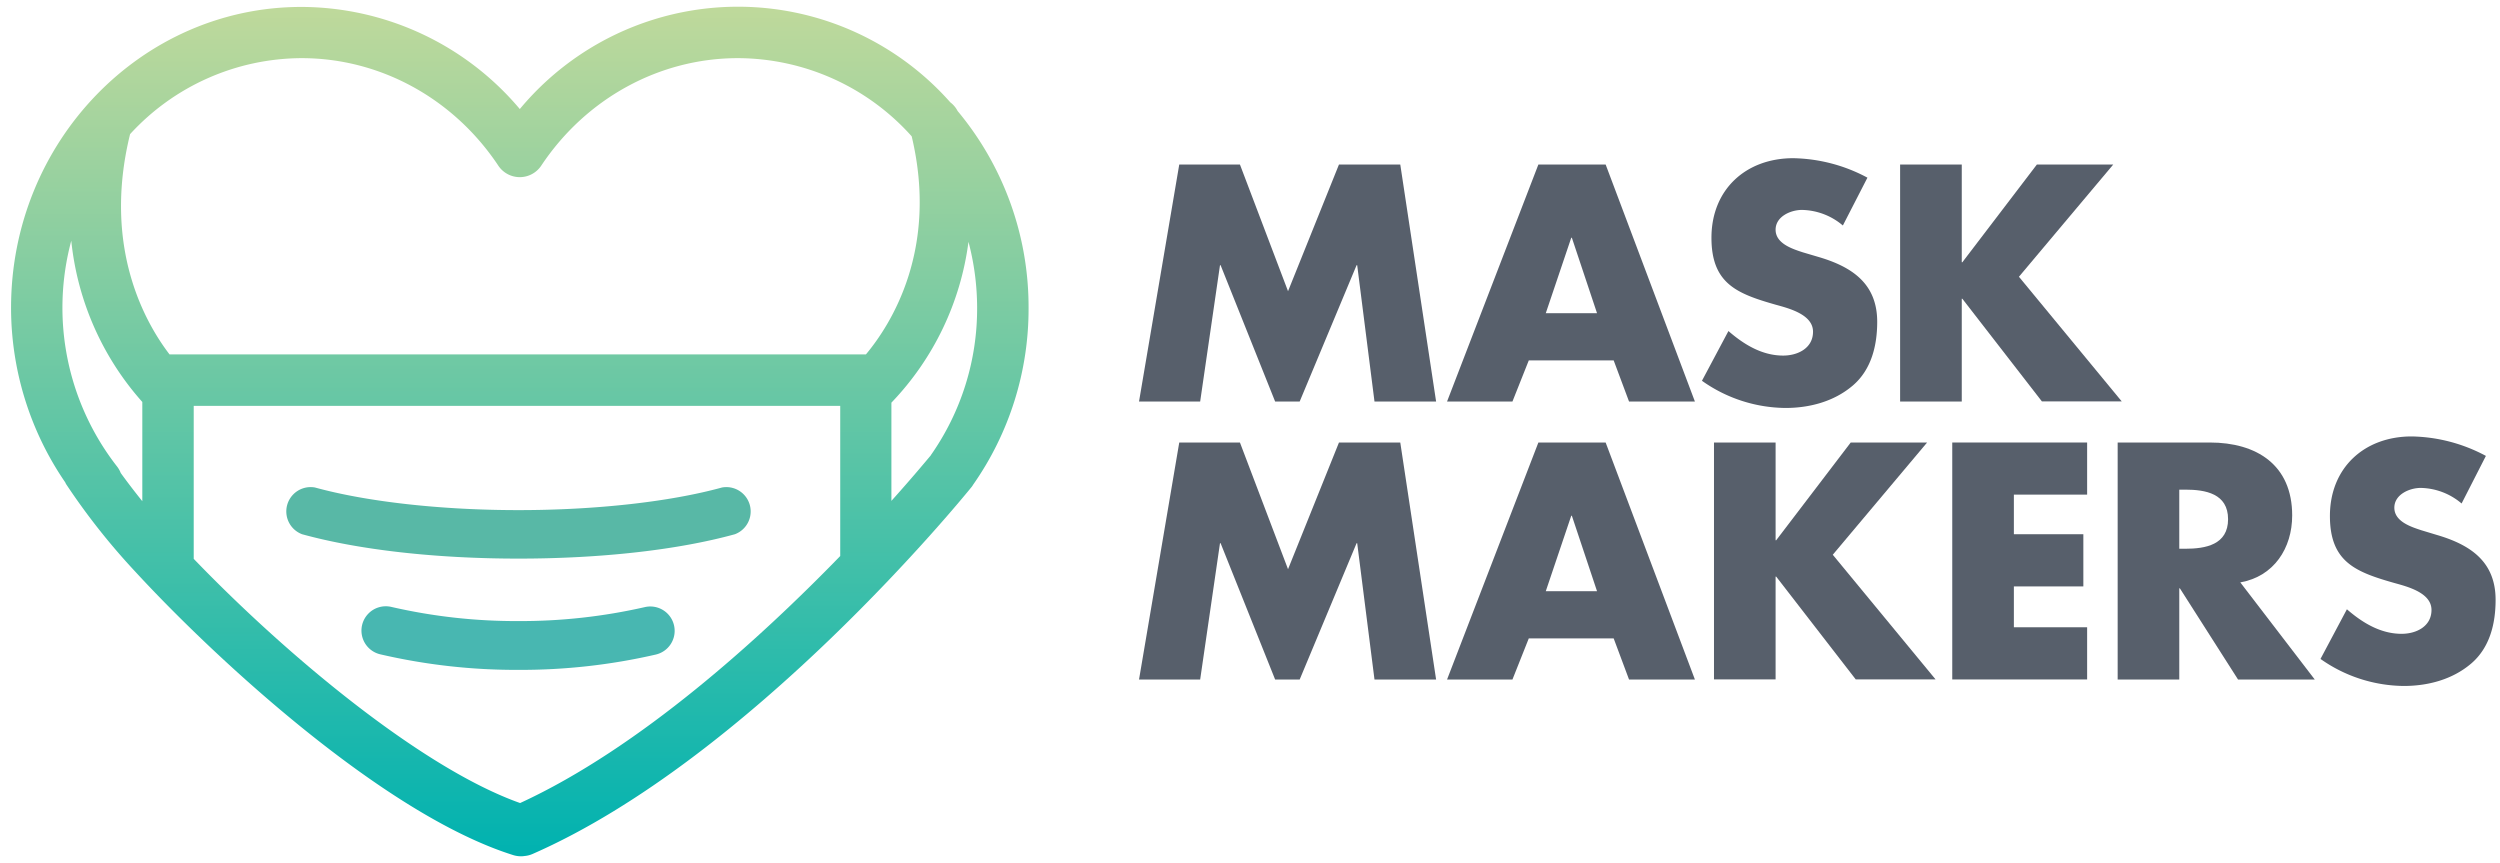 <svg id="Layer_1" data-name="Layer 1" xmlns="http://www.w3.org/2000/svg" xmlns:xlink="http://www.w3.org/1999/xlink" viewBox="0 0 641.91 221.67">
  <defs>
    <style>
      .cls-1 {
        fill: url(#linear-gradient);
      }

      .cls-2 {
        fill: #58b8a6;
      }

      .cls-3 {
        fill: #48b7b1;
      }

      .cls-4 {
        fill: #575f6b;
      }
    </style>
    <linearGradient id="linear-gradient" x1="133.47" y1="-17.42" x2="133.47" y2="200.73" gradientTransform="matrix(1, 0, 0, -1, 0, 202.45)" gradientUnits="userSpaceOnUse">
      <stop offset="0" stop-color="#00b2b0"/>
      <stop offset="1" stop-color="#bfd99b"/>
    </linearGradient>
  </defs>
  <title>mask-makers-logo</title>
  <g>
    <path class="cls-1" d="M264.1,79A78.54,78.54,0,0,0,245.88,28.5,6.6,6.6,0,0,0,244,26.27,72.83,72.83,0,0,0,133.47,28a73.57,73.57,0,0,0-56-26.22C36.31,1.73,2.84,36.4,2.84,79a79.29,79.29,0,0,0,13.9,44.84c.08.15.14.32.23.46a173.29,173.29,0,0,0,17.78,22.5c20.35,22.09,63.68,62.27,97,72.75a6.54,6.54,0,0,0,2,.31H134a6.94,6.94,0,0,0,.77-.08h.06a6.6,6.6,0,0,0,1.82-.47c56-24.51,110.61-91.53,112.9-94.37a4.3,4.3,0,0,0,.29-.45l0,0A78.61,78.61,0,0,0,264.1,79ZM239,116.88s0,.08-.07.12c-1,1.18-4.53,5.46-10.05,11.61V103.39a73.24,73.24,0,0,0,19.79-41.3A66.47,66.47,0,0,1,250.89,79,65.45,65.45,0,0,1,239,116.88ZM77.45,14.93c20.13,0,39,10.32,50.51,27.62a6.62,6.62,0,0,0,11,0c11.49-17.29,30.37-27.62,50.51-27.62A60.08,60.08,0,0,1,234.09,35C241,64,228.83,83.22,222.34,91H43.53c-6.12-8-17.31-27.37-10.13-56.56A60,60,0,0,1,77.45,14.93ZM31,121.45a6.67,6.67,0,0,0-.92-1.64,66.27,66.27,0,0,1-11.78-58,73.53,73.53,0,0,0,18.24,41.4v25.48C34.24,125.83,32.38,123.36,31,121.45Zm102.54,84.74c-24.79-8.78-59.32-37.28-83.8-62.7V104.22h166v38.55C195.33,163.78,164.38,192,133.55,206.19Z"/>
    <path class="cls-2" d="M133.14,143.43c-21.17,0-40.91-2.22-55.58-6.26a6.25,6.25,0,0,1,3.31-12c13.42,3.69,32.47,5.81,52.26,5.81s38.84-2.12,52.26-5.81a6.25,6.25,0,0,1,3.31,12C174.05,141.21,154.31,143.43,133.14,143.43Z"/>
    <path class="cls-3" d="M133.14,172a154.1,154.1,0,0,1-35.53-4,6.25,6.25,0,0,1,2.9-12.16,143,143,0,0,0,32.63,3.63,143.47,143.47,0,0,0,32.4-3.58,6.25,6.25,0,0,1,2.87,12.17A154.21,154.21,0,0,1,133.14,172Z"/>
  </g>
  <g>
    <path class="cls-4" d="M302.79,42.24h15.58l12.35,32.53L343.8,42.24h15.74l9.2,60.86H352.92l-4.44-35h-.16l-14.61,35h-6.3l-14-35h-.16l-5.09,35H292.46Z"/>
    <path class="cls-4" d="M392.54,92.53l-4.2,10.57H371.55L395,42.24h17.27l22.92,60.86H418.28l-3.95-10.57ZM403.6,61.05h-.16L396.9,80.42h13.16Z"/>
    <path class="cls-4" d="M473.18,57.9a16.67,16.67,0,0,0-10.49-4c-2.91,0-6.78,1.69-6.78,5.08,0,3.55,4.28,4.92,7,5.81L467,66c8.47,2.5,15,6.78,15,16.63,0,6-1.45,12.27-6.3,16.39s-11.14,5.73-17.27,5.73A37.55,37.55,0,0,1,437,97.77L443.8,85c4,3.47,8.64,6.3,14.05,6.3,3.71,0,7.67-1.86,7.67-6.13,0-4.44-6.22-6-9.61-6.94-9.93-2.83-16.47-5.41-16.47-17.19,0-12.35,8.8-20.42,21-20.42a41.73,41.73,0,0,1,19.05,5Z"/>
    <path class="cls-4" d="M523,42.24h19.61L518.39,71.06l26.39,32h-20.5L503.86,76.71h-.15V103.1H487.88V42.24h15.83v25.1h.15Z"/>
    <path class="cls-4" d="M302.79,113.62h15.58l12.35,32.53,13.08-32.53h15.74l9.2,60.86H352.92l-4.44-35h-.16l-14.61,35h-6.3l-14-35h-.16l-5.09,35H292.46Z"/>
    <path class="cls-4" d="M392.54,163.91l-4.2,10.57H371.55L395,113.62h17.27l22.92,60.86H418.28l-3.95-10.57Zm11.06-31.48h-.16L396.9,151.8h13.16Z"/>
    <path class="cls-4" d="M475.2,113.62h19.61l-24.22,28.82,26.39,32h-20.5l-20.42-26.39h-.15v26.39H440.09V113.62h15.82v25.1h.15Z"/>
    <path class="cls-4" d="M517.09,127v10.17h17.84v13.4H517.09v10.49H535.9v13.4H501.27V113.62H535.9V127Z"/>
    <path class="cls-4" d="M594.35,174.48h-19.7l-14.93-23.41h-.16v23.41H543.74V113.62H567.4c12,0,21.15,5.73,21.15,18.73,0,8.4-4.68,15.66-13.32,17.19ZM559.56,140.9h1.53c5.17,0,11-1,11-7.59s-5.81-7.59-11-7.59h-1.53Z"/>
    <path class="cls-4" d="M632.05,129.28a16.65,16.65,0,0,0-10.49-4c-2.9,0-6.78,1.69-6.78,5.08,0,3.55,4.28,4.92,7,5.81l4,1.21c8.47,2.5,15,6.78,15,16.63,0,6.05-1.45,12.27-6.3,16.39s-11.14,5.73-17.27,5.73a37.55,37.55,0,0,1-21.39-6.94l6.78-12.75c4,3.47,8.64,6.3,14.05,6.3,3.71,0,7.67-1.86,7.67-6.13,0-4.44-6.22-6-9.61-6.94-9.93-2.83-16.47-5.41-16.47-17.19,0-12.35,8.8-20.42,21-20.42a41.73,41.73,0,0,1,19.05,5Z"/>
  </g>
</svg>
